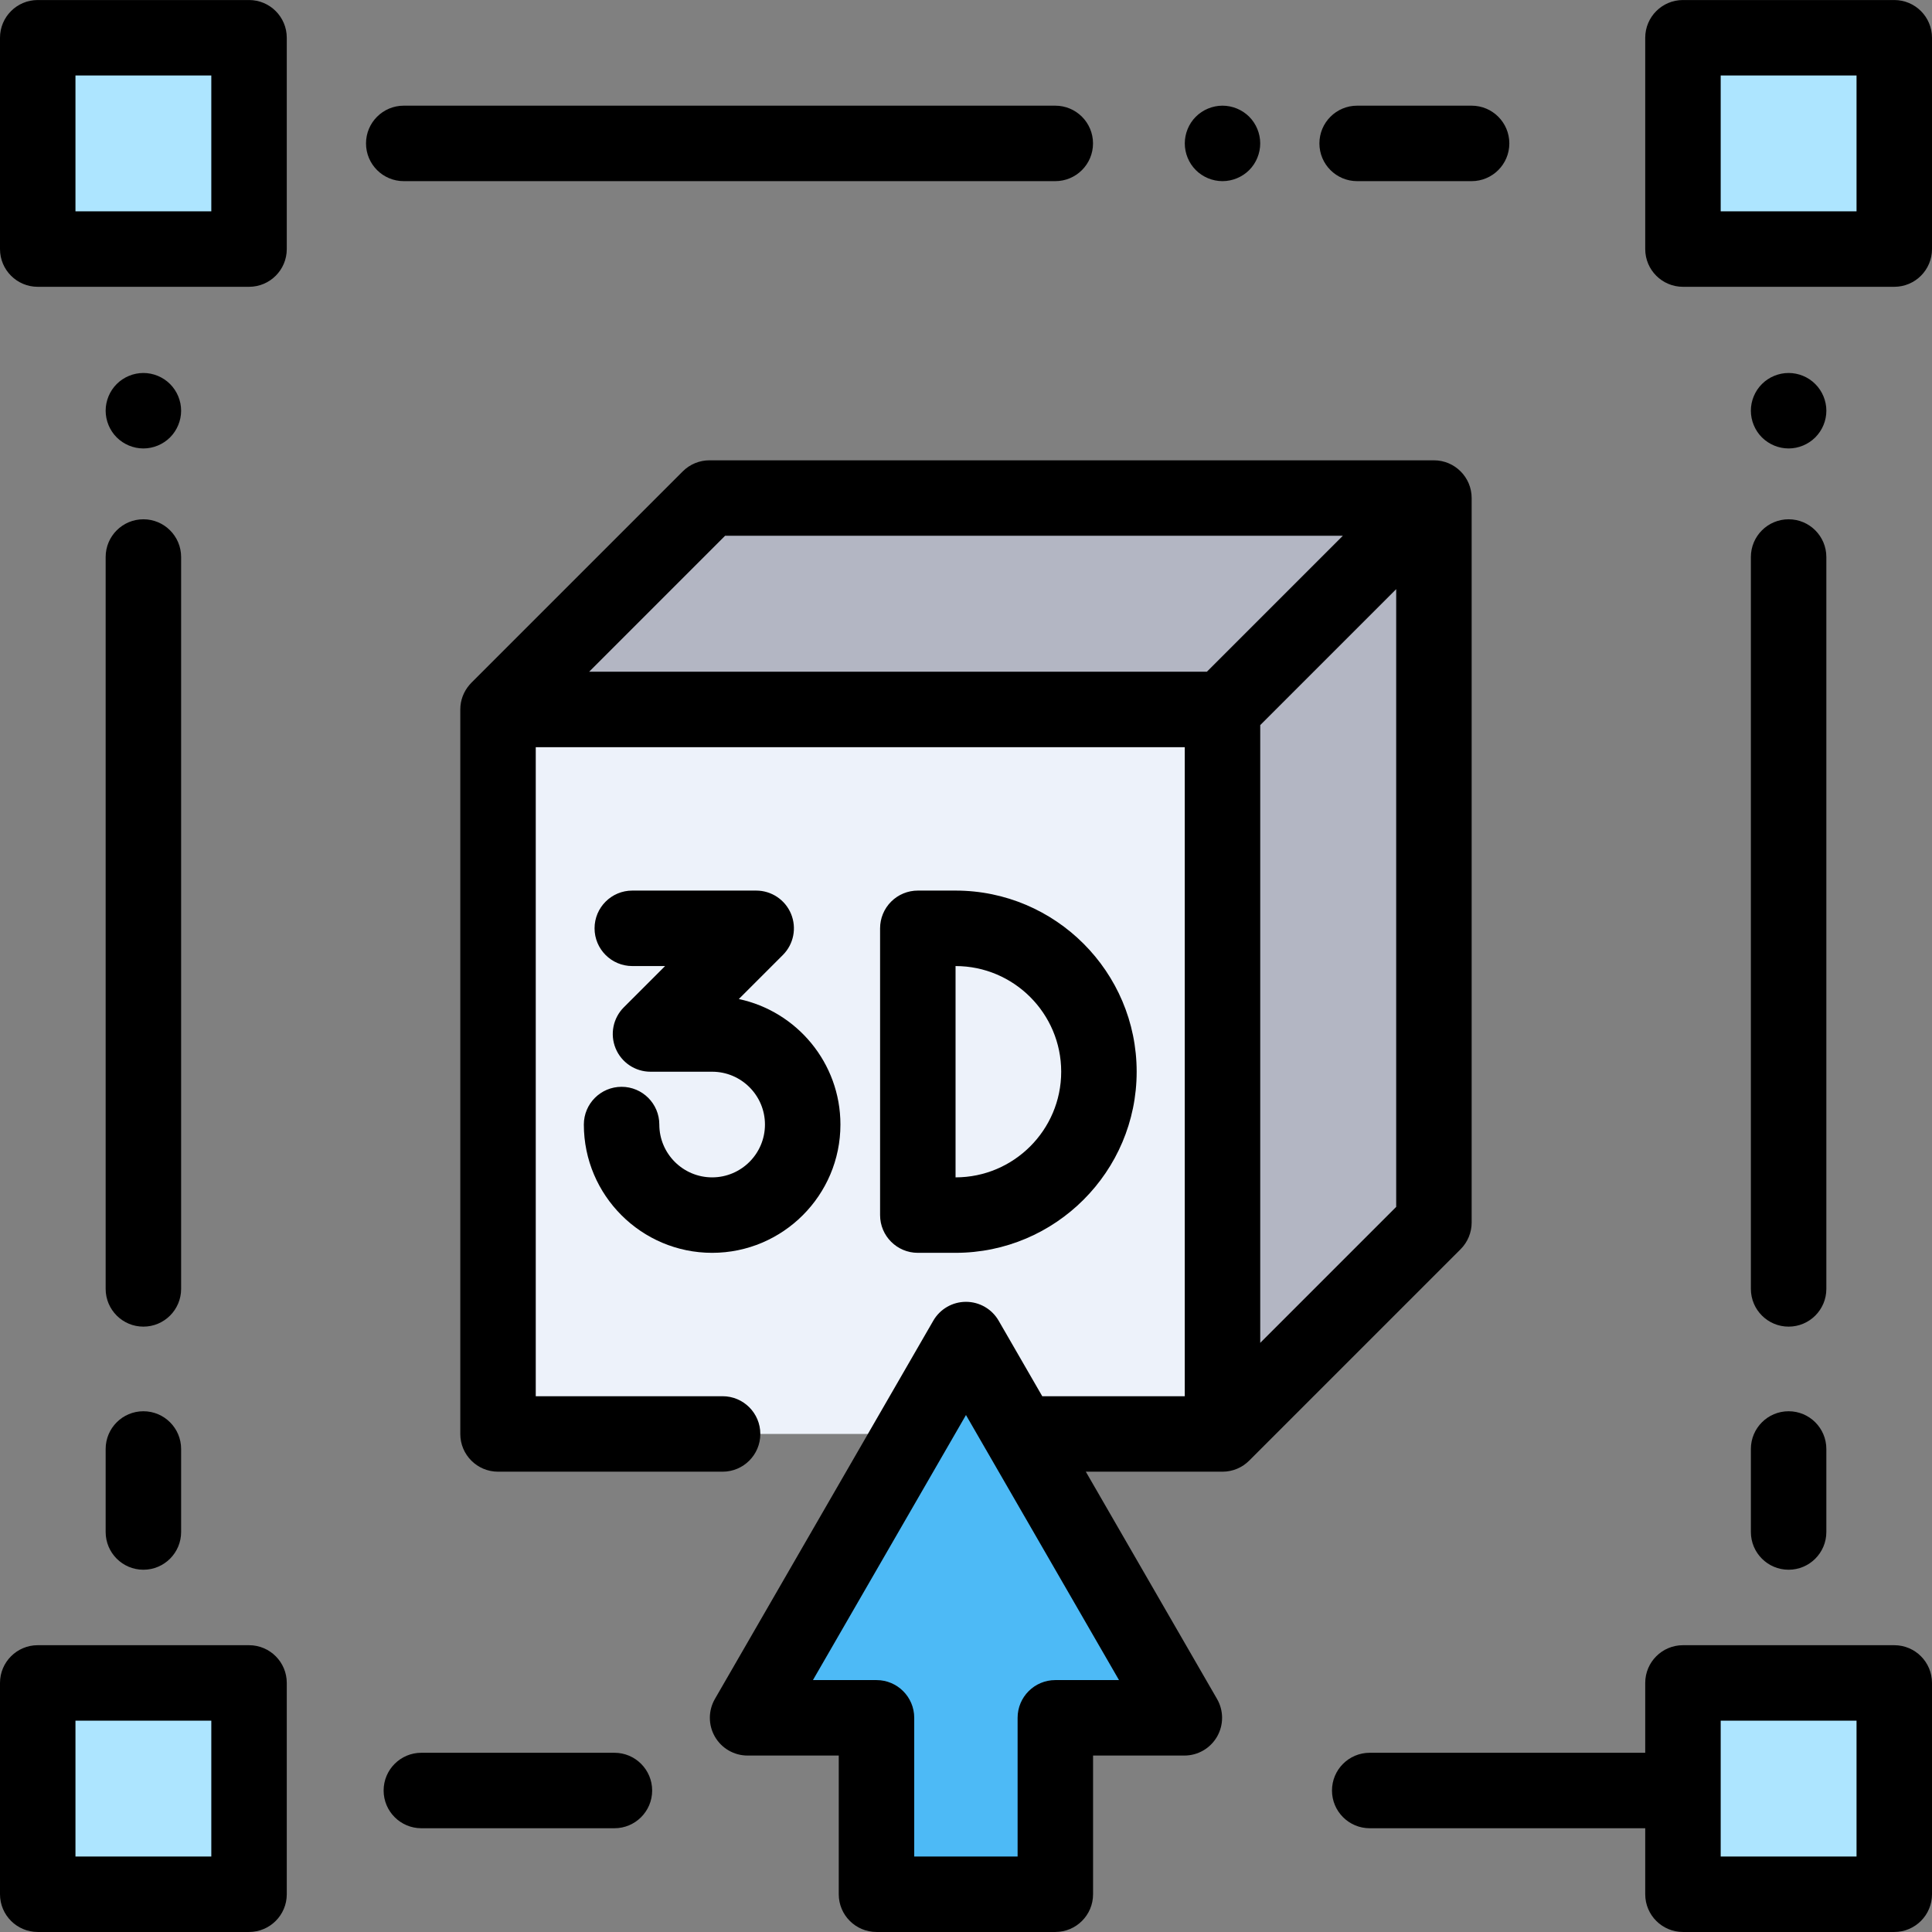 <?xml version="1.0" encoding="iso-8859-1"?>
<!-- Generator: Adobe Illustrator 19.0.0, SVG Export Plug-In . SVG Version: 6.00 Build 0)  -->
<svg version="1.1" id="Capa_1" xmlns="http://www.w3.org/2000/svg" xmlns:xlink="http://www.w3.org/1999/xlink" x="0px" y="0px"
	 viewBox="0 0 512 512" style="enable-background:new 0 0 512 512;" xml:space="preserve">
<rect x="0" y="0" width="512" height="512" fill="#808080" stroke="none"/>
<g>
	<rect x="10" y="10.009" style="fill:#ADE5FF;" width="55.998" height="55.998"/>
	<rect x="445.998" y="10.009" style="fill:#ADE5FF;" width="55.998" height="55.998"/>
	<rect x="10" y="445.997" style="fill:#ADE5FF;" width="55.998" height="55.998"/>
	<rect x="445.998" y="445.997" style="fill:#ADE5FF;" width="55.998" height="55.998"/>
</g>
<polygon style="fill:#B3B6C3;" points="323.975,380.012 380.006,323.982 380.006,131.987 188.011,131.987 131.98,188.017 "/>
<rect x="131.976" y="188.014" style="fill:#EDF2FA;" width="191.995" height="191.995"/>
<path style="fill:#4DBAF6;" d="M232.281,501.993V455.24h-34.163l57.875-100.243l57.875,100.243h-34.192v46.753H232.281z"/>
<path d="M65.998,0.007H10c-5.522,0-10,4.477-10,10v55.998c0,5.523,4.478,10,10,10h55.998c5.522,0,10-4.477,10-10V10.006
	C75.998,4.483,71.52,0.007,65.998,0.007z M55.998,56.005H19.999V20.006h35.999V56.005z"/>
<path d="M502,0.007h-55.998c-5.522,0-10,4.477-10,10v55.998c0,5.523,4.478,10,10,10H502c5.522,0,10-4.477,10-10V10.006
	C512,4.483,507.522,0.007,502,0.007z M492.001,56.005h-35.999V20.006h35.999V56.005z"/>
<path d="M65.998,435.995H10c-5.522,0-10,4.478-10,10v55.998c0,5.522,4.478,10,10,10h55.998c5.522,0,10-4.478,10-10v-55.998
	C75.998,440.471,71.52,435.995,65.998,435.995z M55.998,491.993H19.999v-35.999h35.999V491.993z"/>
<path d="M502,435.995h-55.998c-5.522,0-10,4.478-10,10v18.509H362.99c-5.522,0-10,4.478-10,10s4.478,10,10,10h73.012v17.491
	c0,5.522,4.478,10,10,10H502c5.522,0,10-4.478,10-10v-55.998C512,440.471,507.522,435.995,502,435.995z M492.001,491.993h-35.999
	v-35.999h35.999V491.993z"/>
<path d="M279.66,48.005c5.522,0,10-4.477,10-10s-4.478-10-10-10H106.997c-5.522,0-10,4.477-10,10s4.478,10,10,10H279.66z"/>
<path d="M323.97,48.005c2.641,0,5.221-1.07,7.08-2.93c1.86-1.86,2.92-4.44,2.92-7.07c0-2.63-1.06-5.21-2.92-7.07
	c-1.859-1.86-4.439-2.93-7.08-2.93c-2.63,0-5.21,1.07-7.069,2.93c-1.86,1.86-2.92,4.44-2.92,7.07c0,2.63,1.06,5.21,2.92,7.07
	C318.761,46.935,321.341,48.005,323.97,48.005z"/>
<path d="M359.657,48.005h30.332c5.522,0,10-4.477,10-10s-4.478-10-10-10h-30.332c-5.522,0-10,4.477-10,10
	S354.135,48.005,359.657,48.005z"/>
<path d="M162.829,464.503h-51.165c-5.522,0-10,4.478-10,10s4.478,10,10,10h51.165c5.522,0,10-4.478,10-10
	S168.35,464.503,162.829,464.503z"/>
<path d="M481.067,101.774c-1.86-1.87-4.431-2.93-7.07-2.93c-2.63,0-5.2,1.06-7.07,2.93c-1.859,1.86-2.93,4.43-2.93,7.07
	c0,2.63,1.07,5.21,2.93,7.07c1.87,1.86,4.44,2.93,7.07,2.93c2.64,0,5.21-1.07,7.07-2.93c1.87-1.87,2.939-4.44,2.939-7.07
	C484.006,106.214,482.937,103.634,481.067,101.774z"/>
<path d="M484.001,147.617c0-5.523-4.478-10-10-10s-10,4.477-10,10v193.955c0,5.522,4.478,10,10,10s10-4.478,10-10V147.617z"/>
<path d="M474.001,373.996c-5.522,0-10,4.478-10,10v21.999c0,5.522,4.478,10,10,10s10-4.478,10-10v-21.999
	C484.001,378.473,479.523,373.996,474.001,373.996z"/>
<path d="M37.999,118.843c2.63,0,5.21-1.07,7.069-2.93c1.86-1.86,2.931-4.44,2.931-7.07c0-2.64-1.07-5.21-2.931-7.07
	c-1.859-1.86-4.439-2.93-7.069-2.93s-5.21,1.07-7.07,2.93s-2.93,4.43-2.93,7.07c0,2.63,1.069,5.21,2.93,7.07
	C32.789,117.773,35.369,118.843,37.999,118.843z"/>
<path d="M27.999,341.571c0,5.522,4.478,10,10,10s10-4.478,10-10V147.616c0-5.523-4.478-10-10-10s-10,4.477-10,10V341.571z"/>
<path d="M27.999,405.995c0,5.522,4.478,10,10,10s10-4.478,10-10v-21.999c0-5.522-4.478-10-10-10s-10,4.478-10,10V405.995z"/>
<path d="M387.076,331.053c1.875-1.876,2.929-4.419,2.929-7.071V131.988c0-5.523-4.478-10-10-10H188.011
	c-2.652,0-5.195,1.054-7.071,2.929l-56.029,56.029c-0.192,0.192-0.351,0.37-0.492,0.542c-1.515,1.753-2.437,4.031-2.437,6.53
	v191.995c0,5.522,4.478,10,10,10h59.513c5.522,0,10-4.478,10-10s-4.478-10-10-10H141.98V198.018h171.995v171.995h-37.767
	l-11.556-20.015c-1.786-3.094-5.088-5-8.66-5s-6.874,1.906-8.66,5l-57.875,100.243c-1.786,3.094-1.786,6.906,0,10
	c1.786,3.094,5.088,5,8.66,5h24.162v36.753c0,5.522,4.478,10,10,10h47.396c5.522,0,10-4.478,10-10v-36.753h24.192
	c3.572,0,6.874-1.906,8.66-5c1.786-3.094,1.786-6.906,0-10l-34.773-60.228h36.22c2.759,0,5.256-1.117,7.065-2.924
	c0.002-0.002,0.004-0.003,0.006-0.005L387.076,331.053z M279.676,445.24c-5.522,0-10,4.478-10,10v36.753H242.28V455.24
	c0-5.522-4.478-10-10-10h-16.843l40.555-70.244l40.556,70.244H279.676z M333.975,355.87V192.159l36.03-36.031v163.711
	L333.975,355.87z M192.153,141.987h163.711l-36.031,36.031h-163.71L192.153,141.987z"/>
<path d="M188.725,312.014c-7.719,0-13.999-6.28-13.999-13.999c0-5.522-4.478-10-10-10s-10,4.478-10,10
	c0,18.746,15.252,33.998,33.998,33.998s33.998-15.252,33.998-33.998c0-16.323-11.563-29.996-26.928-33.259l11.673-11.672
	c2.859-2.86,3.716-7.161,2.168-10.898c-1.548-3.737-5.194-6.173-9.239-6.173h-32.831c-5.522,0-10,4.477-10,10
	c0,5.523,4.478,10,10,10h8.689l-10.934,10.933c-2.859,2.86-3.716,7.161-2.168,10.898c1.548,3.736,5.194,6.173,9.239,6.173h16.333
	c7.719,0,13.999,6.28,13.999,13.999S196.444,312.014,188.725,312.014z"/>
<path d="M253.229,332.013c26.466,0,47.999-21.531,47.999-47.999c0-26.464-21.529-47.997-47.994-48l-10.002-0.001h-0.001
	c-2.651,0-5.195,1.054-7.07,2.929c-1.876,1.875-2.93,4.419-2.93,7.071v76c0,5.522,4.478,10,10,10H253.229z M253.231,256.015
	L253.231,256.015c15.438,0.002,27.997,12.563,27.997,28s-12.561,27.997-27.997,27.999L253.231,256.015L253.231,256.015z"/>
<g>
</g>
<g>
</g>
<g>
</g>
<g>
</g>
<g>
</g>
<g>
</g>
<g>
</g>
<g>
</g>
<g>
</g>
<g>
</g>
<g>
</g>
<g>
</g>
<g>
</g>
<g>
</g>
<g>
</g>
</svg>
